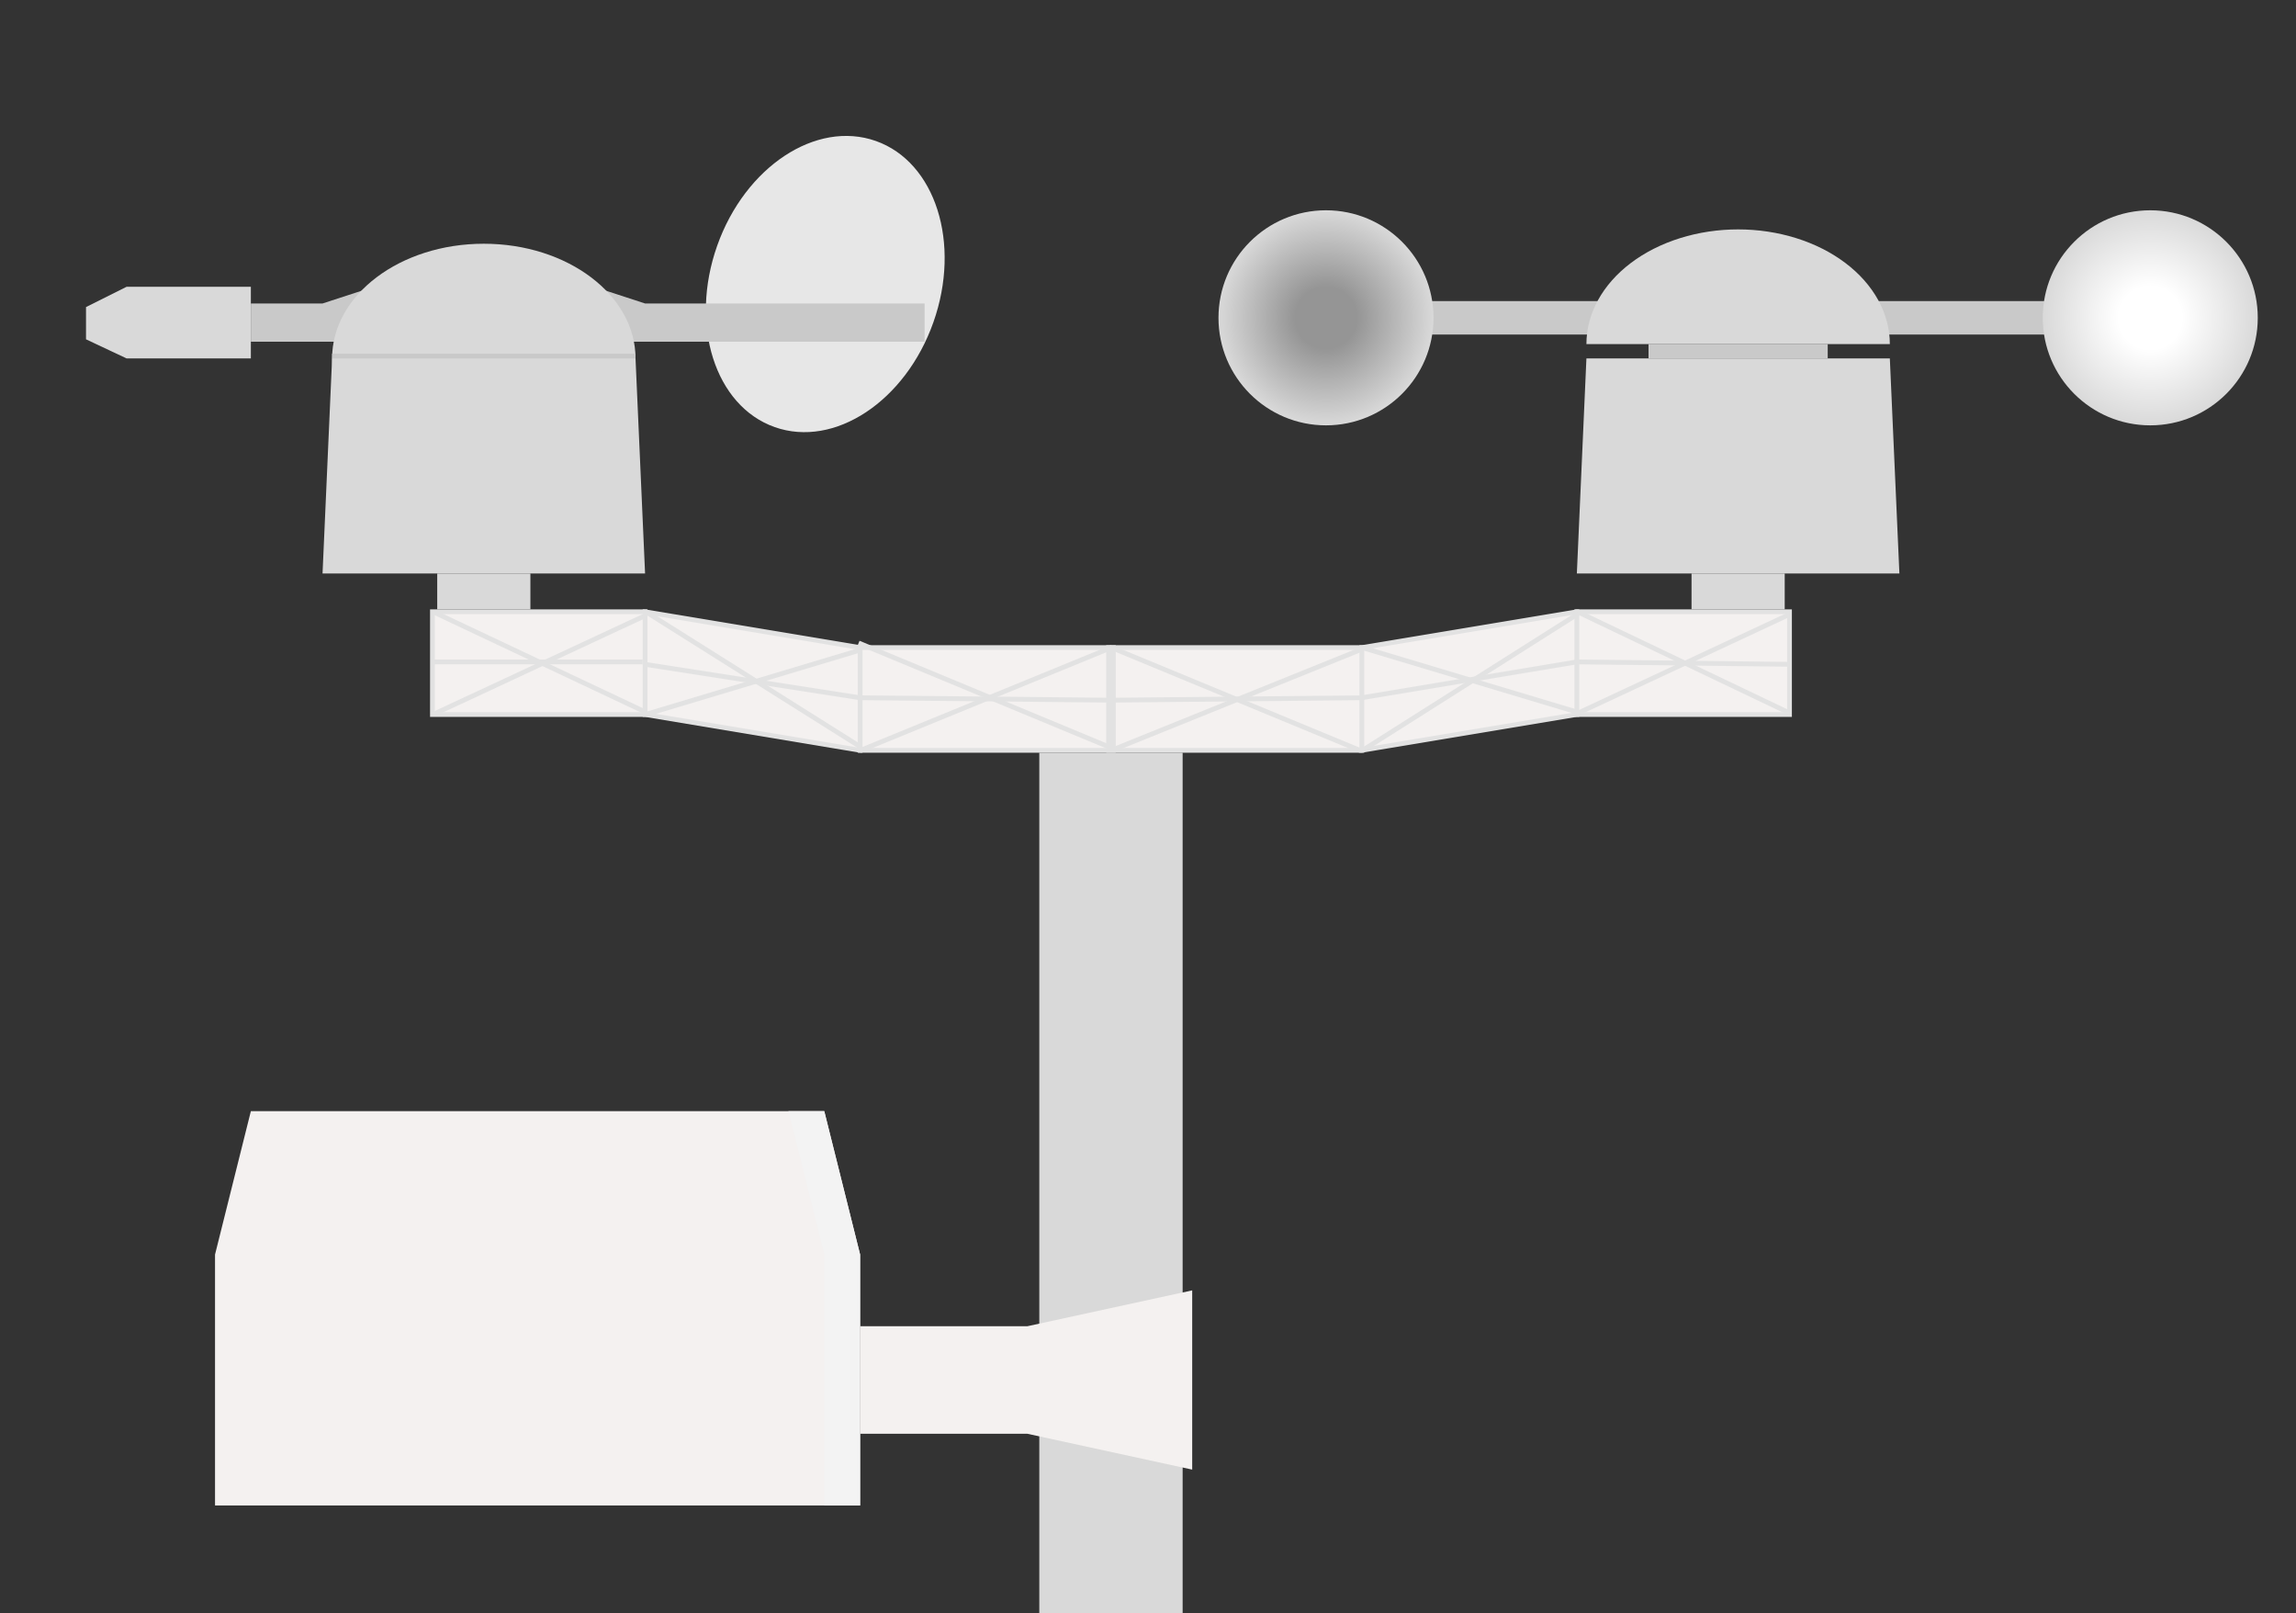<svg width="961" height="675" viewBox="0 0 961 675" fill="none" xmlns="http://www.w3.org/2000/svg">
<rect x="0" y="0" width="961" height="675" fill="#333333" stroke="none"/>
<path d="M90 525L105 465H345L360 525V630H90V525Z" fill="#F4F1F0"/>
<path d="M345 525L330 465H345L360 525V630H345V525Z" fill="#F3F3F3"/>
<rect x="435" y="315" width="60" height="360" fill="#D9D9D9"/>
<path d="M359.836 270.986L359.917 271H360H570H570.083L570.164 270.986L660.083 256H749V299H660H659.917L659.836 299.014L569.917 314H360.083L270.164 299.014L270.083 299H270H181V256H269.917L359.836 270.986Z" fill="#F4F1F0" stroke="#E2E2E2" stroke-width="2"/>
<line x1="270.533" y1="256.154" x2="359.533" y2="312.154" stroke="#E2E2E2" stroke-width="2"/>
<line x1="360.287" y1="271.958" x2="270.287" y2="298.958" stroke="#E2E2E2" stroke-width="2"/>
<line x1="270" y1="255" x2="270" y2="300" stroke="#E2E2E2" stroke-width="2"/>
<line x1="181" y1="277" x2="269" y2="277" stroke="#E2E2E2" stroke-width="2"/>
<line x1="359.846" y1="291.988" x2="269.846" y2="277.988" stroke="#E2E2E2" stroke-width="2"/>
<line x1="360.01" y1="292" x2="465.01" y2="293.01" stroke="#E2E2E2" stroke-width="2"/>
<line x1="570.01" y1="292" x2="465.01" y2="293.01" stroke="#E2E2E2" stroke-width="2"/>
<line x1="569.836" y1="292.014" x2="659.836" y2="277.014" stroke="#E2E2E2" stroke-width="2"/>
<line x1="748.989" y1="278" x2="659.989" y2="277" stroke="#E2E2E2" stroke-width="2"/>
<line x1="269.422" y1="257.906" x2="181.422" y2="298.906" stroke="#E2E2E2" stroke-width="2"/>
<line x1="181.427" y1="256.096" x2="270.427" y2="298.096" stroke="#E2E2E2" stroke-width="2"/>
<line x1="360" y1="270" x2="360" y2="315" stroke="#E2E2E2" stroke-width="2"/>
<line x1="465.379" y1="270.925" x2="360.379" y2="313.925" stroke="#E2E2E2" stroke-width="2"/>
<line x1="359.383" y1="269.076" x2="465.383" y2="313.076" stroke="#E2E2E2" stroke-width="2"/>
<line x1="465" y1="270" x2="465" y2="315" stroke="#E2E2E2" stroke-width="4"/>
<line x1="569.374" y1="271.927" x2="465.374" y2="313.927" stroke="#E2E2E2" stroke-width="2"/>
<line x1="570" y1="270" x2="570" y2="315" stroke="#E2E2E2" stroke-width="2"/>
<line x1="660.535" y1="256.845" x2="570.535" y2="313.845" stroke="#E2E2E2" stroke-width="2"/>
<line x1="465.382" y1="271.076" x2="569.382" y2="314.076" stroke="#E2E2E2" stroke-width="2"/>
<line x1="660" y1="255" x2="660" y2="300" stroke="#E2E2E2" stroke-width="2"/>
<line x1="570.287" y1="271.042" x2="660.287" y2="298.042" stroke="#E2E2E2" stroke-width="2"/>
<line x1="660.431" y1="256.098" x2="748.431" y2="298.098" stroke="#E2E2E2" stroke-width="2"/>
<line x1="749.423" y1="256.906" x2="659.423" y2="298.906" stroke="#E2E2E2" stroke-width="2"/>
<rect x="183" y="240" width="39" height="15" fill="#D9D9D9"/>
<path d="M139 150H266L270 240H135L139 150Z" fill="#D9D9D9"/>
<ellipse cx="345.419" cy="118.867" rx="63.5" ry="48" transform="rotate(-70.532 345.419 118.867)" fill="#E7E7E7"/>
<path d="M105 127H135L202.5 105L270 127H387V143H105V127Z" fill="#C9C9C9"/>
<ellipse cx="202.5" cy="150" rx="63.5" ry="48" fill="#D9D9D9"/>
<rect x="708" y="240" width="39" height="15" fill="#D9D9D9"/>
<path d="M664 150H791L795 240H660L664 150Z" fill="#D9D9D9"/>
<path d="M53 120H105V150H53L36 142V128.5L53 120Z" fill="#D9D9D9"/>
<rect x="690" y="144" width="75" height="6" fill="#C9C9C9"/>
<line x1="139" y1="149" x2="266" y2="149" stroke="#C9C9C9" stroke-width="2"/>
<rect x="555" y="126" width="345" height="14" fill="#C9C9C9"/>
<path d="M664 144C664 137.697 665.642 131.455 668.834 125.631C672.025 119.808 676.702 114.516 682.599 110.059C688.495 105.602 695.495 102.066 703.2 99.654C710.904 97.242 719.161 96 727.5 96C735.839 96 744.096 97.242 751.8 99.654C759.505 102.066 766.505 105.602 772.401 110.059C778.298 114.516 782.975 119.808 786.166 125.631C789.358 131.455 791 137.697 791 144L727.5 144L664 144Z" fill="#D9D9D9"/>
<circle cx="555" cy="133" r="45" fill="url(#paint0_radial_89_3270)"/>
<circle cx="900" cy="133" r="45" fill="url(#paint1_radial_89_3270)"/>
<path d="M360 555H430L499 540V615L430 600H360V555Z" fill="#F4F1F0"/>
<defs>
<radialGradient id="paint0_radial_89_3270" cx="0" cy="0" r="1" gradientUnits="userSpaceOnUse" gradientTransform="translate(555 133) rotate(90) scale(45)">
<stop offset="0.287" stop-color="#959595"/>
<stop offset="1" stop-color="#D9D9D9"/>
</radialGradient>
<radialGradient id="paint1_radial_89_3270" cx="0" cy="0" r="1" gradientUnits="userSpaceOnUse" gradientTransform="translate(900 133) rotate(90) scale(45)">
<stop offset="0.294" stop-color="white"/>
<stop offset="1" stop-color="#D9D9D9"/>
</radialGradient>
</defs>
</svg>

